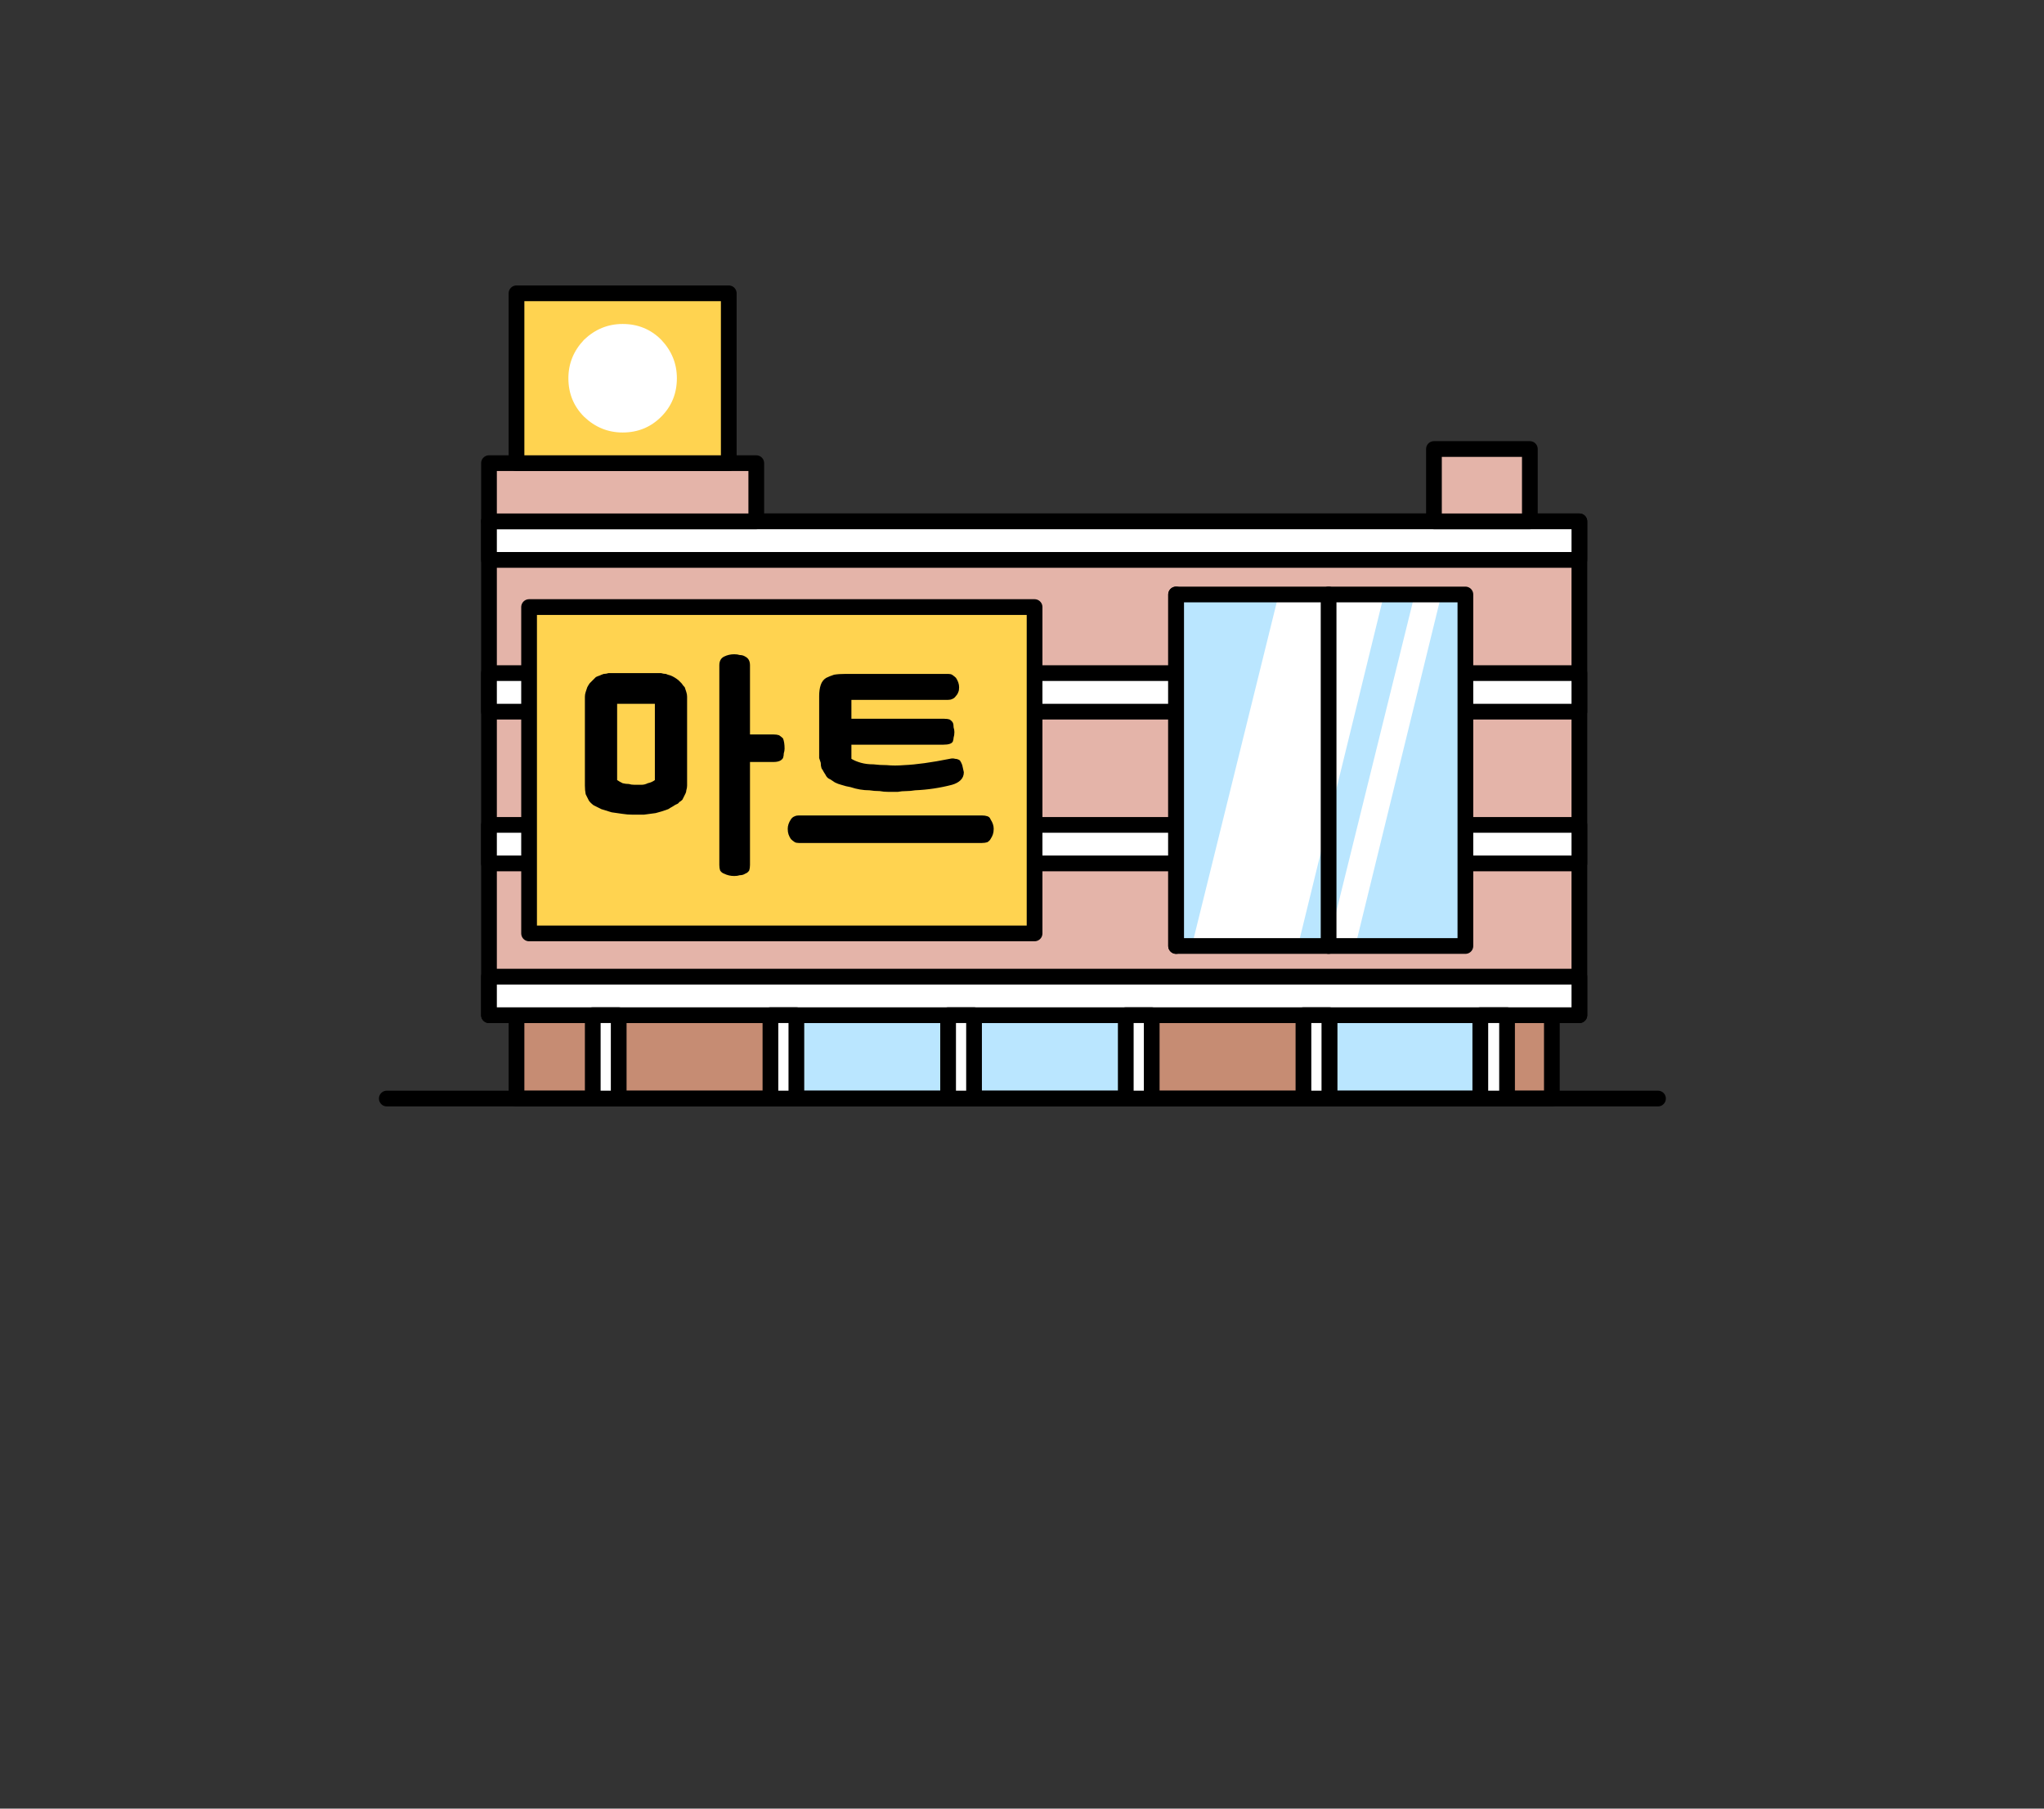 
<svg xmlns="http://www.w3.org/2000/svg" version="1.1" xmlns:xlink="http://www.w3.org/1999/xlink" preserveAspectRatio="none" x="0px" y="0px" width="130px" height="115px" viewBox="0 0 130 115">
<rect x="0" y="0" width="130" height="115" fill="#333333" stroke="none"/>
<defs>
<g id="icon_r_box_02_32_Layer3_0_FILL">
<path fill="#FFFFFF" fill-opacity="0" stroke="none" d="
M 65 -55
L -65 -55 -65 25 65 25 65 -55 Z"/>
</g>

<g id="icon_r_box_02_32_Layer3_1_FILL">
<path fill="#FFFFFF" fill-opacity="0" stroke="none" d="
M 65.05 49.95
L 65.05 24.95 -64.95 24.95 -64.95 49.95 65.05 49.95 Z"/>
</g>

<g id="icon_r_box_02_32_Layer3_2_FILL">
<path fill="#FFFFFF" fill-opacity="0" stroke="none" d="
M 65 -52.85
L 65 -57.85 -65 -57.85 -65 -52.85 65 -52.85 Z"/>
</g>

<g id="icon_r_box_02_32_Layer3_3_FILL">
<path fill="#FFFFFF" fill-opacity="0" stroke="none" d="
M 65 54.95
L 65 49.95 -65 49.95 -65 54.95 65 54.95 Z"/>
</g>

<g id="icon_r_box_02_32_Layer2_0_MEMBER_0_FILL">
<path fill="#C68C73" stroke="none" d="
M 74.6 51.7
L 74.6 46.4 8.75 46.4 8.75 51.7 74.6 51.7 Z"/>
</g>

<g id="icon_r_box_02_32_Layer2_0_MEMBER_1_FILL">
<path fill="#BAE6FF" stroke="none" d="
M 36.35 46.4
L 25.75 46.4 25.75 51.7 36.35 51.7 36.35 46.4 Z"/>
</g>

<g id="icon_r_box_02_32_Layer2_0_MEMBER_2_FILL">
<path fill="#BAE6FF" stroke="none" d="
M 48 51.7
L 48 46.4 37.35 46.4 37.35 51.7 48 51.7 Z"/>
</g>

<g id="icon_r_box_02_32_Layer2_0_MEMBER_3_FILL">
<path fill="#BAE6FF" stroke="none" d="
M 70.05 46.4
L 60.45 46.4 60.45 51.7 70.05 51.7 70.05 46.4 Z"/>
</g>

<g id="icon_r_box_02_32_Layer2_0_MEMBER_4_MEMBER_0_FILL">
<path fill="#E4B4A9" stroke="none" d="
M 76.35 46.4
L 76.35 15 7 15 7 46.4 76.35 46.4 Z"/>
</g>

<g id="icon_r_box_02_32_Layer2_0_MEMBER_4_MEMBER_1_FILL">
<path fill="#FFFFFF" stroke="none" d="
M 76.35 17.45
L 76.35 15 7 15 7 17.45 76.35 17.45 Z"/>
</g>

<g id="icon_r_box_02_32_Layer2_0_MEMBER_4_MEMBER_2_FILL">
<path fill="#FFFFFF" stroke="none" d="
M 76.35 46.4
L 76.35 43.95 7 43.95 7 46.4 76.35 46.4 Z"/>
</g>

<g id="icon_r_box_02_32_Layer2_0_MEMBER_4_MEMBER_3_FILL">
<path fill="#FFFFFF" stroke="none" d="
M 76.35 36.75
L 76.35 34.3 7 34.3 7 36.75 76.35 36.75 Z"/>
</g>

<g id="icon_r_box_02_32_Layer2_0_MEMBER_4_MEMBER_4_FILL">
<path fill="#FFFFFF" stroke="none" d="
M 76.35 27.1
L 76.35 24.65 7 24.65 7 27.1 76.35 27.1 Z"/>
</g>

<g id="icon_r_box_02_32_Layer2_0_MEMBER_5_FILL">
<path fill="#FFD350" stroke="none" d="
M 41.7 41.2
L 41.7 20.45 9.55 20.45 9.55 41.2 41.7 41.2 Z"/>
</g>

<g id="icon_r_box_02_32_Layer2_0_MEMBER_6_FILL">
<path fill="#E4B4A9" stroke="none" d="
M 73.2 15
L 73.2 10.4 67.1 10.4 67.1 15 73.2 15 Z"/>
</g>

<g id="icon_r_box_02_32_Layer2_0_MEMBER_7_FILL">
<path fill="#E4B4A9" stroke="none" d="
M 24 15
L 24 11.3 7 11.3 7 15 24 15 Z"/>
</g>

<g id="icon_r_box_02_32_Layer2_0_MEMBER_8_FILL">
<path fill="#FFD350" stroke="none" d="
M 22.25 11.3
L 22.25 0.5 8.75 0.5 8.75 11.3 22.25 11.3 Z"/>
</g>

<g id="icon_r_box_02_32_Layer2_0_MEMBER_10_FILL">
<path fill="#FFFFFF" stroke="none" d="
M 15.25 46.4
L 13.6 46.4 13.6 51.7 15.25 51.7 15.25 46.4 Z"/>
</g>

<g id="icon_r_box_02_32_Layer2_0_MEMBER_11_FILL">
<path fill="#FFFFFF" stroke="none" d="
M 26.55 46.4
L 24.9 46.4 24.9 51.7 26.55 51.7 26.55 46.4 Z"/>
</g>

<g id="icon_r_box_02_32_Layer2_0_MEMBER_12_FILL">
<path fill="#FFFFFF" stroke="none" d="
M 37.85 46.4
L 36.2 46.4 36.2 51.7 37.85 51.7 37.85 46.4 Z"/>
</g>

<g id="icon_r_box_02_32_Layer2_0_MEMBER_13_FILL">
<path fill="#FFFFFF" stroke="none" d="
M 49.15 46.4
L 47.5 46.4 47.5 51.7 49.15 51.7 49.15 46.4 Z"/>
</g>

<g id="icon_r_box_02_32_Layer2_0_MEMBER_14_FILL">
<path fill="#FFFFFF" stroke="none" d="
M 60.45 46.4
L 58.8 46.4 58.8 51.7 60.45 51.7 60.45 46.4 Z"/>
</g>

<g id="icon_r_box_02_32_Layer2_0_MEMBER_15_FILL">
<path fill="#FFFFFF" stroke="none" d="
M 71.75 46.4
L 70.05 46.4 70.05 51.7 71.75 51.7 71.75 46.4 Z"/>
</g>

<g id="icon_r_box_02_32_Layer2_0_MEMBER_16_MEMBER_0_MEMBER_0_FILL">
<path fill="#BAE6FF" stroke="none" d="
M 69.1 42
L 69.1 19.65 50.7 19.65 50.7 42 69.1 42 Z"/>
</g>

<g id="icon_r_box_02_32_Layer2_0_MEMBER_16_MEMBER_0_MEMBER_1_FILL">
<path fill="#FFFFFF" stroke="none" d="
M 62.1 42
L 67.5 19.95 65.8 19.95 60.35 42 62.1 42 Z"/>
</g>

<g id="icon_r_box_02_32_Layer2_0_MEMBER_16_MEMBER_0_MEMBER_2_FILL">
<path fill="#FFFFFF" stroke="none" d="
M 58.45 42
L 63.85 19.95 57.15 19.95 51.7 42 58.45 42 Z"/>
</g>

<g id="icon_r_box_02_32_Layer2_1_FILL">
<path fill="#FFFFFF" stroke="none" d="
M 18.95 5.9
Q 18.95 4.5 17.95 3.45 16.95 2.45 15.5 2.45 14.1 2.45 13.05 3.45 12.05 4.5 12.05 5.9 12.05 7.35 13.05 8.35 14.1 9.35 15.5 9.35 16.95 9.35 17.95 8.35 18.95 7.35 18.95 5.9 Z"/>
</g>

<g id="icon_r_box_02_32_Layer1_0_FILL">
<path fill="#000000" stroke="none" d="
M -14.9 -7.3
Q -14.9 -7.1 -14.85 -6.95 -14.8 -6.8 -14.7 -6.65 -14.6 -6.55 -14.45 -6.45 -14.35 -6.4 -14.2 -6.4
L -2.55 -6.4
Q -2.35 -6.4 -2.2 -6.45 -2.05 -6.55 -2 -6.65 -1.9 -6.8 -1.85 -6.95 -1.8 -7.1 -1.8 -7.3 -1.8 -7.45 -1.85 -7.6 -1.9 -7.75 -2 -7.9 -2.05 -8.05 -2.2 -8.1 -2.35 -8.15 -2.55 -8.15
L -14.2 -8.15
Q -14.35 -8.15 -14.45 -8.1 -14.6 -8.05 -14.7 -7.9 -14.8 -7.75 -14.85 -7.6 -14.9 -7.45 -14.9 -7.3
M -4.7 -15.5
Q -4.55 -15.5 -4.45 -15.55 -4.3 -15.6 -4.2 -15.75 -4.1 -15.85 -4.05 -16 -4 -16.1 -4 -16.3 -4 -16.45 -4.05 -16.6 -4.1 -16.75 -4.2 -16.9 -4.3 -17 -4.45 -17.1 -4.55 -17.15 -4.7 -17.15
L -11.2 -17.15
Q -11.65 -17.15 -11.95 -17.1 -12.25 -17 -12.45 -16.9 -12.7 -16.75 -12.8 -16.45 -12.9 -16.15 -12.9 -15.75
L -12.9 -12.2
Q -12.9 -12 -12.9 -11.8 -12.85 -11.65 -12.8 -11.5 -12.8 -11.3 -12.75 -11.15 -12.65 -11 -12.6 -10.9 -12.5 -10.75 -12.45 -10.65 -12.35 -10.5 -12.2 -10.45 -12.05 -10.35 -11.9 -10.25 -11.7 -10.15 -11.5 -10.1 -11.2 -10 -10.9 -9.95 -10.6 -9.85 -10.3 -9.8 -10 -9.75 -9.7 -9.75 -9.4 -9.7 -9.05 -9.7 -8.8 -9.65 -8.5 -9.65 -8.2 -9.65 -7.9 -9.65 -7.65 -9.7 -7.35 -9.7 -7.1 -9.7 -6.8 -9.75 -5.6 -9.8 -4.45 -10.1 -4.1 -10.2 -3.9 -10.4 -3.7 -10.6 -3.7 -10.9 -3.75 -11.15 -3.8 -11.35 -3.85 -11.5 -3.95 -11.65 -4.1 -11.75 -4.25 -11.75 -4.4 -11.8 -4.6 -11.75 -6.35 -11.4 -7.5 -11.35 -8.1 -11.3 -8.6 -11.35 -9.05 -11.35 -9.45 -11.4 -9.9 -11.4 -10.25 -11.5 -10.6 -11.6 -10.85 -11.75
L -10.85 -12.65 -5 -12.65
Q -4.5 -12.65 -4.4 -12.85 -4.35 -13 -4.35 -13.1 -4.3 -13.25 -4.3 -13.45 -4.3 -13.6 -4.35 -13.75 -4.35 -13.95 -4.4 -14.05 -4.45 -14.15 -4.6 -14.25 -4.75 -14.3 -5 -14.3
L -10.85 -14.3 -10.85 -15.5 -4.7 -15.5
M -17.3 -17.7
Q -17.3 -18.1 -17.6 -18.25 -17.75 -18.35 -17.95 -18.35 -18.1 -18.4 -18.3 -18.4 -18.65 -18.4 -18.95 -18.25 -19.25 -18.1 -19.25 -17.7
L -19.25 -5
Q -19.25 -4.8 -19.2 -4.65 -19.1 -4.5 -18.95 -4.45 -18.65 -4.3 -18.3 -4.3 -18.1 -4.3 -17.95 -4.35 -17.75 -4.35 -17.6 -4.45 -17.45 -4.5 -17.35 -4.65 -17.3 -4.8 -17.3 -5
L -17.3 -11.55 -15.8 -11.55
Q -15.35 -11.55 -15.2 -11.8 -15.15 -11.95 -15.15 -12.1 -15.1 -12.25 -15.1 -12.4 -15.1 -12.8 -15.2 -13.05 -15.3 -13.15 -15.45 -13.25 -15.6 -13.3 -15.8 -13.3
L -17.3 -13.3 -17.3 -17.7
M -27.75 -16
Q -27.8 -15.85 -27.8 -15.7
L -27.8 -10.05
Q -27.8 -9.75 -27.75 -9.5 -27.65 -9.3 -27.55 -9.1 -27.45 -8.95 -27.25 -8.8 -27.05 -8.7 -26.75 -8.55 -26.4 -8.45 -26.1 -8.35 -25.75 -8.3 -25.4 -8.25 -25.1 -8.2 -24.75 -8.2 -24.4 -8.2 -24.05 -8.2 -23.65 -8.25 -23.3 -8.3 -22.9 -8.4 -22.5 -8.55 -22.35 -8.65 -22.25 -8.7 -22.1 -8.8 -22 -8.85 -21.85 -8.9 -21.8 -9 -21.7 -9.05 -21.6 -9.15 -21.55 -9.25 -21.5 -9.35 -21.45 -9.45 -21.4 -9.55 -21.35 -9.65 -21.35 -9.75 -21.3 -9.9 -21.3 -10.05
L -21.3 -15.7
Q -21.3 -15.85 -21.35 -16 -21.4 -16.15 -21.45 -16.3 -21.55 -16.4 -21.65 -16.55 -21.75 -16.65 -21.85 -16.75 -22.1 -16.95 -22.35 -17.05 -22.55 -17.1 -22.65 -17.15 -22.8 -17.15 -22.95 -17.2
L -26.3 -17.2
Q -26.45 -17.15 -26.6 -17.15 -26.75 -17.1 -26.85 -17.05 -27 -17 -27.1 -16.95 -27.2 -16.85 -27.3 -16.75 -27.4 -16.65 -27.5 -16.55 -27.6 -16.4 -27.65 -16.3 -27.7 -16.15 -27.75 -16
M -25.75 -15.25
L -23.35 -15.25 -23.35 -10.4
Q -23.55 -10.25 -23.8 -10.2 -24 -10.1 -24.2 -10.1 -24.45 -10.1 -24.65 -10.1 -24.85 -10.1 -25 -10.15 -25.2 -10.15 -25.4 -10.2 -25.6 -10.3 -25.75 -10.4
L -25.75 -15.25 Z"/>
</g>

<path id="icon_r_box_02_32_Layer2_0_MEMBER_0_1_STROKES" stroke="#000000" stroke-width="1" stroke-linejoin="round" stroke-linecap="round" fill="none" d="
M 74.6 46.4
L 8.75 46.4 8.75 51.7 74.6 51.7 74.6 46.4 Z"/>

<path id="icon_r_box_02_32_Layer2_0_MEMBER_1_1_STROKES" stroke="#000000" stroke-width="1" stroke-linejoin="round" stroke-linecap="round" fill="none" d="
M 36.35 51.7
L 25.75 51.7 25.75 46.4 36.35 46.4 36.35 51.7 Z"/>

<path id="icon_r_box_02_32_Layer2_0_MEMBER_2_1_STROKES" stroke="#000000" stroke-width="1" stroke-linejoin="round" stroke-linecap="round" fill="none" d="
M 48 51.7
L 37.35 51.7 37.35 46.4 48 46.4 48 51.7 Z"/>

<path id="icon_r_box_02_32_Layer2_0_MEMBER_3_1_STROKES" stroke="#000000" stroke-width="1" stroke-linejoin="round" stroke-linecap="round" fill="none" d="
M 70.05 51.7
L 60.45 51.7 60.45 46.4 70.05 46.4 70.05 51.7 Z"/>

<path id="icon_r_box_02_32_Layer2_0_MEMBER_4_MEMBER_0_1_STROKES" stroke="#000000" stroke-width="1" stroke-linejoin="round" stroke-linecap="round" fill="none" d="
M 76.35 46.4
L 7 46.4 7 15 76.35 15 76.35 46.4 Z"/>

<path id="icon_r_box_02_32_Layer2_0_MEMBER_4_MEMBER_1_1_STROKES" stroke="#000000" stroke-width="1" stroke-linejoin="round" stroke-linecap="round" fill="none" d="
M 76.35 17.45
L 7 17.45 7 15 76.35 15 76.35 17.45 Z"/>

<path id="icon_r_box_02_32_Layer2_0_MEMBER_4_MEMBER_2_1_STROKES" stroke="#000000" stroke-width="1" stroke-linejoin="round" stroke-linecap="round" fill="none" d="
M 76.35 46.4
L 7 46.4 7 43.95 76.35 43.95 76.35 46.4 Z"/>

<path id="icon_r_box_02_32_Layer2_0_MEMBER_4_MEMBER_3_1_STROKES" stroke="#000000" stroke-width="1" stroke-linejoin="round" stroke-linecap="round" fill="none" d="
M 76.35 36.75
L 7 36.75 7 34.3 76.35 34.3 76.35 36.75 Z"/>

<path id="icon_r_box_02_32_Layer2_0_MEMBER_4_MEMBER_4_1_STROKES" stroke="#000000" stroke-width="1" stroke-linejoin="round" stroke-linecap="round" fill="none" d="
M 76.35 27.1
L 7 27.1 7 24.65 76.35 24.65 76.35 27.1 Z"/>

<path id="icon_r_box_02_32_Layer2_0_MEMBER_5_1_STROKES" stroke="#000000" stroke-width="1" stroke-linejoin="round" stroke-linecap="round" fill="none" d="
M 41.7 41.2
L 9.55 41.2 9.55 20.45 41.7 20.45 41.7 41.2 Z"/>

<path id="icon_r_box_02_32_Layer2_0_MEMBER_6_1_STROKES" stroke="#000000" stroke-width="1" stroke-linejoin="round" stroke-linecap="round" fill="none" d="
M 73.2 15
L 67.1 15 67.1 10.4 73.2 10.4 73.2 15 Z"/>

<path id="icon_r_box_02_32_Layer2_0_MEMBER_7_1_STROKES" stroke="#000000" stroke-width="1" stroke-linejoin="round" stroke-linecap="round" fill="none" d="
M 24 15
L 7 15 7 11.3 24 11.3 24 15 Z"/>

<path id="icon_r_box_02_32_Layer2_0_MEMBER_8_1_STROKES" stroke="#000000" stroke-width="1" stroke-linejoin="round" stroke-linecap="round" fill="none" d="
M 22.25 11.3
L 8.75 11.3 8.75 0.5 22.25 0.5 22.25 11.3 Z"/>

<path id="icon_r_box_02_32_Layer2_0_MEMBER_9_MEMBER_0_1_STROKES" stroke="#000000" stroke-width="1" stroke-linejoin="round" stroke-linecap="round" fill="none" d="
M 0.5 51.7
L 81.35 51.7"/>

<path id="icon_r_box_02_32_Layer2_0_MEMBER_10_1_STROKES" stroke="#000000" stroke-width="1" stroke-linejoin="round" stroke-linecap="round" fill="none" d="
M 15.25 51.7
L 13.6 51.7 13.6 46.4 15.25 46.4 15.25 51.7 Z"/>

<path id="icon_r_box_02_32_Layer2_0_MEMBER_11_1_STROKES" stroke="#000000" stroke-width="1" stroke-linejoin="round" stroke-linecap="round" fill="none" d="
M 26.55 51.7
L 24.9 51.7 24.9 46.4 26.55 46.4 26.55 51.7 Z"/>

<path id="icon_r_box_02_32_Layer2_0_MEMBER_12_1_STROKES" stroke="#000000" stroke-width="1" stroke-linejoin="round" stroke-linecap="round" fill="none" d="
M 37.85 51.7
L 36.2 51.7 36.2 46.4 37.85 46.4 37.85 51.7 Z"/>

<path id="icon_r_box_02_32_Layer2_0_MEMBER_13_1_STROKES" stroke="#000000" stroke-width="1" stroke-linejoin="round" stroke-linecap="round" fill="none" d="
M 49.15 51.7
L 47.5 51.7 47.5 46.4 49.15 46.4 49.15 51.7 Z"/>

<path id="icon_r_box_02_32_Layer2_0_MEMBER_14_1_STROKES" stroke="#000000" stroke-width="1" stroke-linejoin="round" stroke-linecap="round" fill="none" d="
M 60.45 51.7
L 58.8 51.7 58.8 46.4 60.45 46.4 60.45 51.7 Z"/>

<path id="icon_r_box_02_32_Layer2_0_MEMBER_15_1_STROKES" stroke="#000000" stroke-width="1" stroke-linejoin="round" stroke-linecap="round" fill="none" d="
M 71.75 51.7
L 70.05 51.7 70.05 46.4 71.75 46.4 71.75 51.7 Z"/>

<path id="icon_r_box_02_32_Layer2_0_MEMBER_16_MEMBER_0_MEMBER_3_MEMBER_0_1_STROKES" stroke="#000000" stroke-width="1" stroke-linejoin="round" stroke-linecap="round" fill="none" d="
M 50.7 19.65
L 50.7 42"/>

<path id="icon_r_box_02_32_Layer2_0_MEMBER_16_MEMBER_0_MEMBER_3_MEMBER_1_1_STROKES" stroke="#000000" stroke-width="1" stroke-linejoin="round" stroke-linecap="round" fill="none" d="
M 60.4 19.65
L 60.4 42"/>

<path id="icon_r_box_02_32_Layer2_0_MEMBER_16_MEMBER_1_1_STROKES" stroke="#000000" stroke-width="1" stroke-linejoin="round" stroke-linecap="round" fill="none" d="
M 69.1 42
L 50.7 42 50.7 19.65 69.1 19.65 69.1 42 Z"/>
</defs>

<g transform="matrix( 1, 0, 0, 1, 65,60) ">
<g transform="matrix( 1, 0, 0, 1, 0,0) ">
<use xlink:href="#icon_r_box_02_32_Layer3_0_FILL"/>
</g>

<g transform="matrix( 1, 0, 0, 1, -0.05,0.05) ">
<use xlink:href="#icon_r_box_02_32_Layer3_1_FILL"/>
</g>

<g transform="matrix( 1, 0, 0, 1, 0,-2.15) ">
<use xlink:href="#icon_r_box_02_32_Layer3_2_FILL"/>
</g>

<g transform="matrix( 1, 0, 0, 1, 0,0.05) ">
<use xlink:href="#icon_r_box_02_32_Layer3_3_FILL"/>
</g>

<g transform="matrix( 1, 0, 0, 1, -40.9,-41.85) ">
<use xlink:href="#icon_r_box_02_32_Layer2_0_MEMBER_0_FILL"/>

<use xlink:href="#icon_r_box_02_32_Layer2_0_MEMBER_0_1_STROKES"/>
</g>

<g transform="matrix( 1, 0, 0, 1, -40.9,-41.85) ">
<use xlink:href="#icon_r_box_02_32_Layer2_0_MEMBER_1_FILL"/>

<use xlink:href="#icon_r_box_02_32_Layer2_0_MEMBER_1_1_STROKES"/>
</g>

<g transform="matrix( 1, 0, 0, 1, -40.9,-41.85) ">
<use xlink:href="#icon_r_box_02_32_Layer2_0_MEMBER_2_FILL"/>

<use xlink:href="#icon_r_box_02_32_Layer2_0_MEMBER_2_1_STROKES"/>
</g>

<g transform="matrix( 1, 0, 0, 1, -40.9,-41.85) ">
<use xlink:href="#icon_r_box_02_32_Layer2_0_MEMBER_3_FILL"/>

<use xlink:href="#icon_r_box_02_32_Layer2_0_MEMBER_3_1_STROKES"/>
</g>

<g transform="matrix( 1, 0, 0, 1, -40.9,-41.85) ">
<use xlink:href="#icon_r_box_02_32_Layer2_0_MEMBER_4_MEMBER_0_FILL"/>

<use xlink:href="#icon_r_box_02_32_Layer2_0_MEMBER_4_MEMBER_0_1_STROKES"/>
</g>

<g transform="matrix( 1, 0, 0, 1, -40.9,-41.85) ">
<use xlink:href="#icon_r_box_02_32_Layer2_0_MEMBER_4_MEMBER_1_FILL"/>

<use xlink:href="#icon_r_box_02_32_Layer2_0_MEMBER_4_MEMBER_1_1_STROKES"/>
</g>

<g transform="matrix( 1, 0, 0, 1, -40.9,-41.85) ">
<use xlink:href="#icon_r_box_02_32_Layer2_0_MEMBER_4_MEMBER_2_FILL"/>

<use xlink:href="#icon_r_box_02_32_Layer2_0_MEMBER_4_MEMBER_2_1_STROKES"/>
</g>

<g transform="matrix( 1, 0, 0, 1, -40.9,-41.85) ">
<use xlink:href="#icon_r_box_02_32_Layer2_0_MEMBER_4_MEMBER_3_FILL"/>

<use xlink:href="#icon_r_box_02_32_Layer2_0_MEMBER_4_MEMBER_3_1_STROKES"/>
</g>

<g transform="matrix( 1, 0, 0, 1, -40.9,-41.85) ">
<use xlink:href="#icon_r_box_02_32_Layer2_0_MEMBER_4_MEMBER_4_FILL"/>

<use xlink:href="#icon_r_box_02_32_Layer2_0_MEMBER_4_MEMBER_4_1_STROKES"/>
</g>

<g transform="matrix( 1, 0, 0, 1, -40.9,-41.85) ">
<use xlink:href="#icon_r_box_02_32_Layer2_0_MEMBER_5_FILL"/>

<use xlink:href="#icon_r_box_02_32_Layer2_0_MEMBER_5_1_STROKES"/>
</g>

<g transform="matrix( 1, 0, 0, 1, -40.9,-41.85) ">
<use xlink:href="#icon_r_box_02_32_Layer2_0_MEMBER_6_FILL"/>

<use xlink:href="#icon_r_box_02_32_Layer2_0_MEMBER_6_1_STROKES"/>
</g>

<g transform="matrix( 1, 0, 0, 1, -40.9,-41.85) ">
<use xlink:href="#icon_r_box_02_32_Layer2_0_MEMBER_7_FILL"/>

<use xlink:href="#icon_r_box_02_32_Layer2_0_MEMBER_7_1_STROKES"/>
</g>

<g transform="matrix( 1, 0, 0, 1, -40.9,-41.85) ">
<use xlink:href="#icon_r_box_02_32_Layer2_0_MEMBER_8_FILL"/>

<use xlink:href="#icon_r_box_02_32_Layer2_0_MEMBER_8_1_STROKES"/>
</g>

<g transform="matrix( 1, 0, 0, 1, -40.9,-41.85) ">
<use xlink:href="#icon_r_box_02_32_Layer2_0_MEMBER_9_MEMBER_0_1_STROKES"/>
</g>

<g transform="matrix( 1, 0, 0, 1, -40.9,-41.85) ">
<use xlink:href="#icon_r_box_02_32_Layer2_0_MEMBER_10_FILL"/>

<use xlink:href="#icon_r_box_02_32_Layer2_0_MEMBER_10_1_STROKES"/>
</g>

<g transform="matrix( 1, 0, 0, 1, -40.9,-41.85) ">
<use xlink:href="#icon_r_box_02_32_Layer2_0_MEMBER_11_FILL"/>

<use xlink:href="#icon_r_box_02_32_Layer2_0_MEMBER_11_1_STROKES"/>
</g>

<g transform="matrix( 1, 0, 0, 1, -40.9,-41.85) ">
<use xlink:href="#icon_r_box_02_32_Layer2_0_MEMBER_12_FILL"/>

<use xlink:href="#icon_r_box_02_32_Layer2_0_MEMBER_12_1_STROKES"/>
</g>

<g transform="matrix( 1, 0, 0, 1, -40.9,-41.85) ">
<use xlink:href="#icon_r_box_02_32_Layer2_0_MEMBER_13_FILL"/>

<use xlink:href="#icon_r_box_02_32_Layer2_0_MEMBER_13_1_STROKES"/>
</g>

<g transform="matrix( 1, 0, 0, 1, -40.9,-41.85) ">
<use xlink:href="#icon_r_box_02_32_Layer2_0_MEMBER_14_FILL"/>

<use xlink:href="#icon_r_box_02_32_Layer2_0_MEMBER_14_1_STROKES"/>
</g>

<g transform="matrix( 1, 0, 0, 1, -40.9,-41.85) ">
<use xlink:href="#icon_r_box_02_32_Layer2_0_MEMBER_15_FILL"/>

<use xlink:href="#icon_r_box_02_32_Layer2_0_MEMBER_15_1_STROKES"/>
</g>

<g transform="matrix( 1, 0, 0, 1, -40.9,-41.85) ">
<use xlink:href="#icon_r_box_02_32_Layer2_0_MEMBER_16_MEMBER_0_MEMBER_0_FILL"/>
</g>

<g transform="matrix( 1, 0, 0, 1, -40.9,-41.85) ">
<use xlink:href="#icon_r_box_02_32_Layer2_0_MEMBER_16_MEMBER_0_MEMBER_1_FILL"/>
</g>

<g transform="matrix( 1, 0, 0, 1, -40.9,-41.85) ">
<use xlink:href="#icon_r_box_02_32_Layer2_0_MEMBER_16_MEMBER_0_MEMBER_2_FILL"/>
</g>

<g transform="matrix( 1, 0, 0, 1, -40.9,-41.85) ">
<use xlink:href="#icon_r_box_02_32_Layer2_0_MEMBER_16_MEMBER_0_MEMBER_3_MEMBER_0_1_STROKES"/>
</g>

<g transform="matrix( 1, 0, 0, 1, -40.9,-41.85) ">
<use xlink:href="#icon_r_box_02_32_Layer2_0_MEMBER_16_MEMBER_0_MEMBER_3_MEMBER_1_1_STROKES"/>
</g>

<g transform="matrix( 1, 0, 0, 1, -40.9,-41.85) ">
<use xlink:href="#icon_r_box_02_32_Layer2_0_MEMBER_16_MEMBER_1_1_STROKES"/>
</g>

<g transform="matrix( 1, 0, 0, 1, -40.9,-41.85) ">
<use xlink:href="#icon_r_box_02_32_Layer2_1_FILL"/>
</g>

<g transform="matrix( 1, 0, 0, 1, 0,0) ">
<use xlink:href="#icon_r_box_02_32_Layer1_0_FILL"/>
</g>
</g>
</svg>
